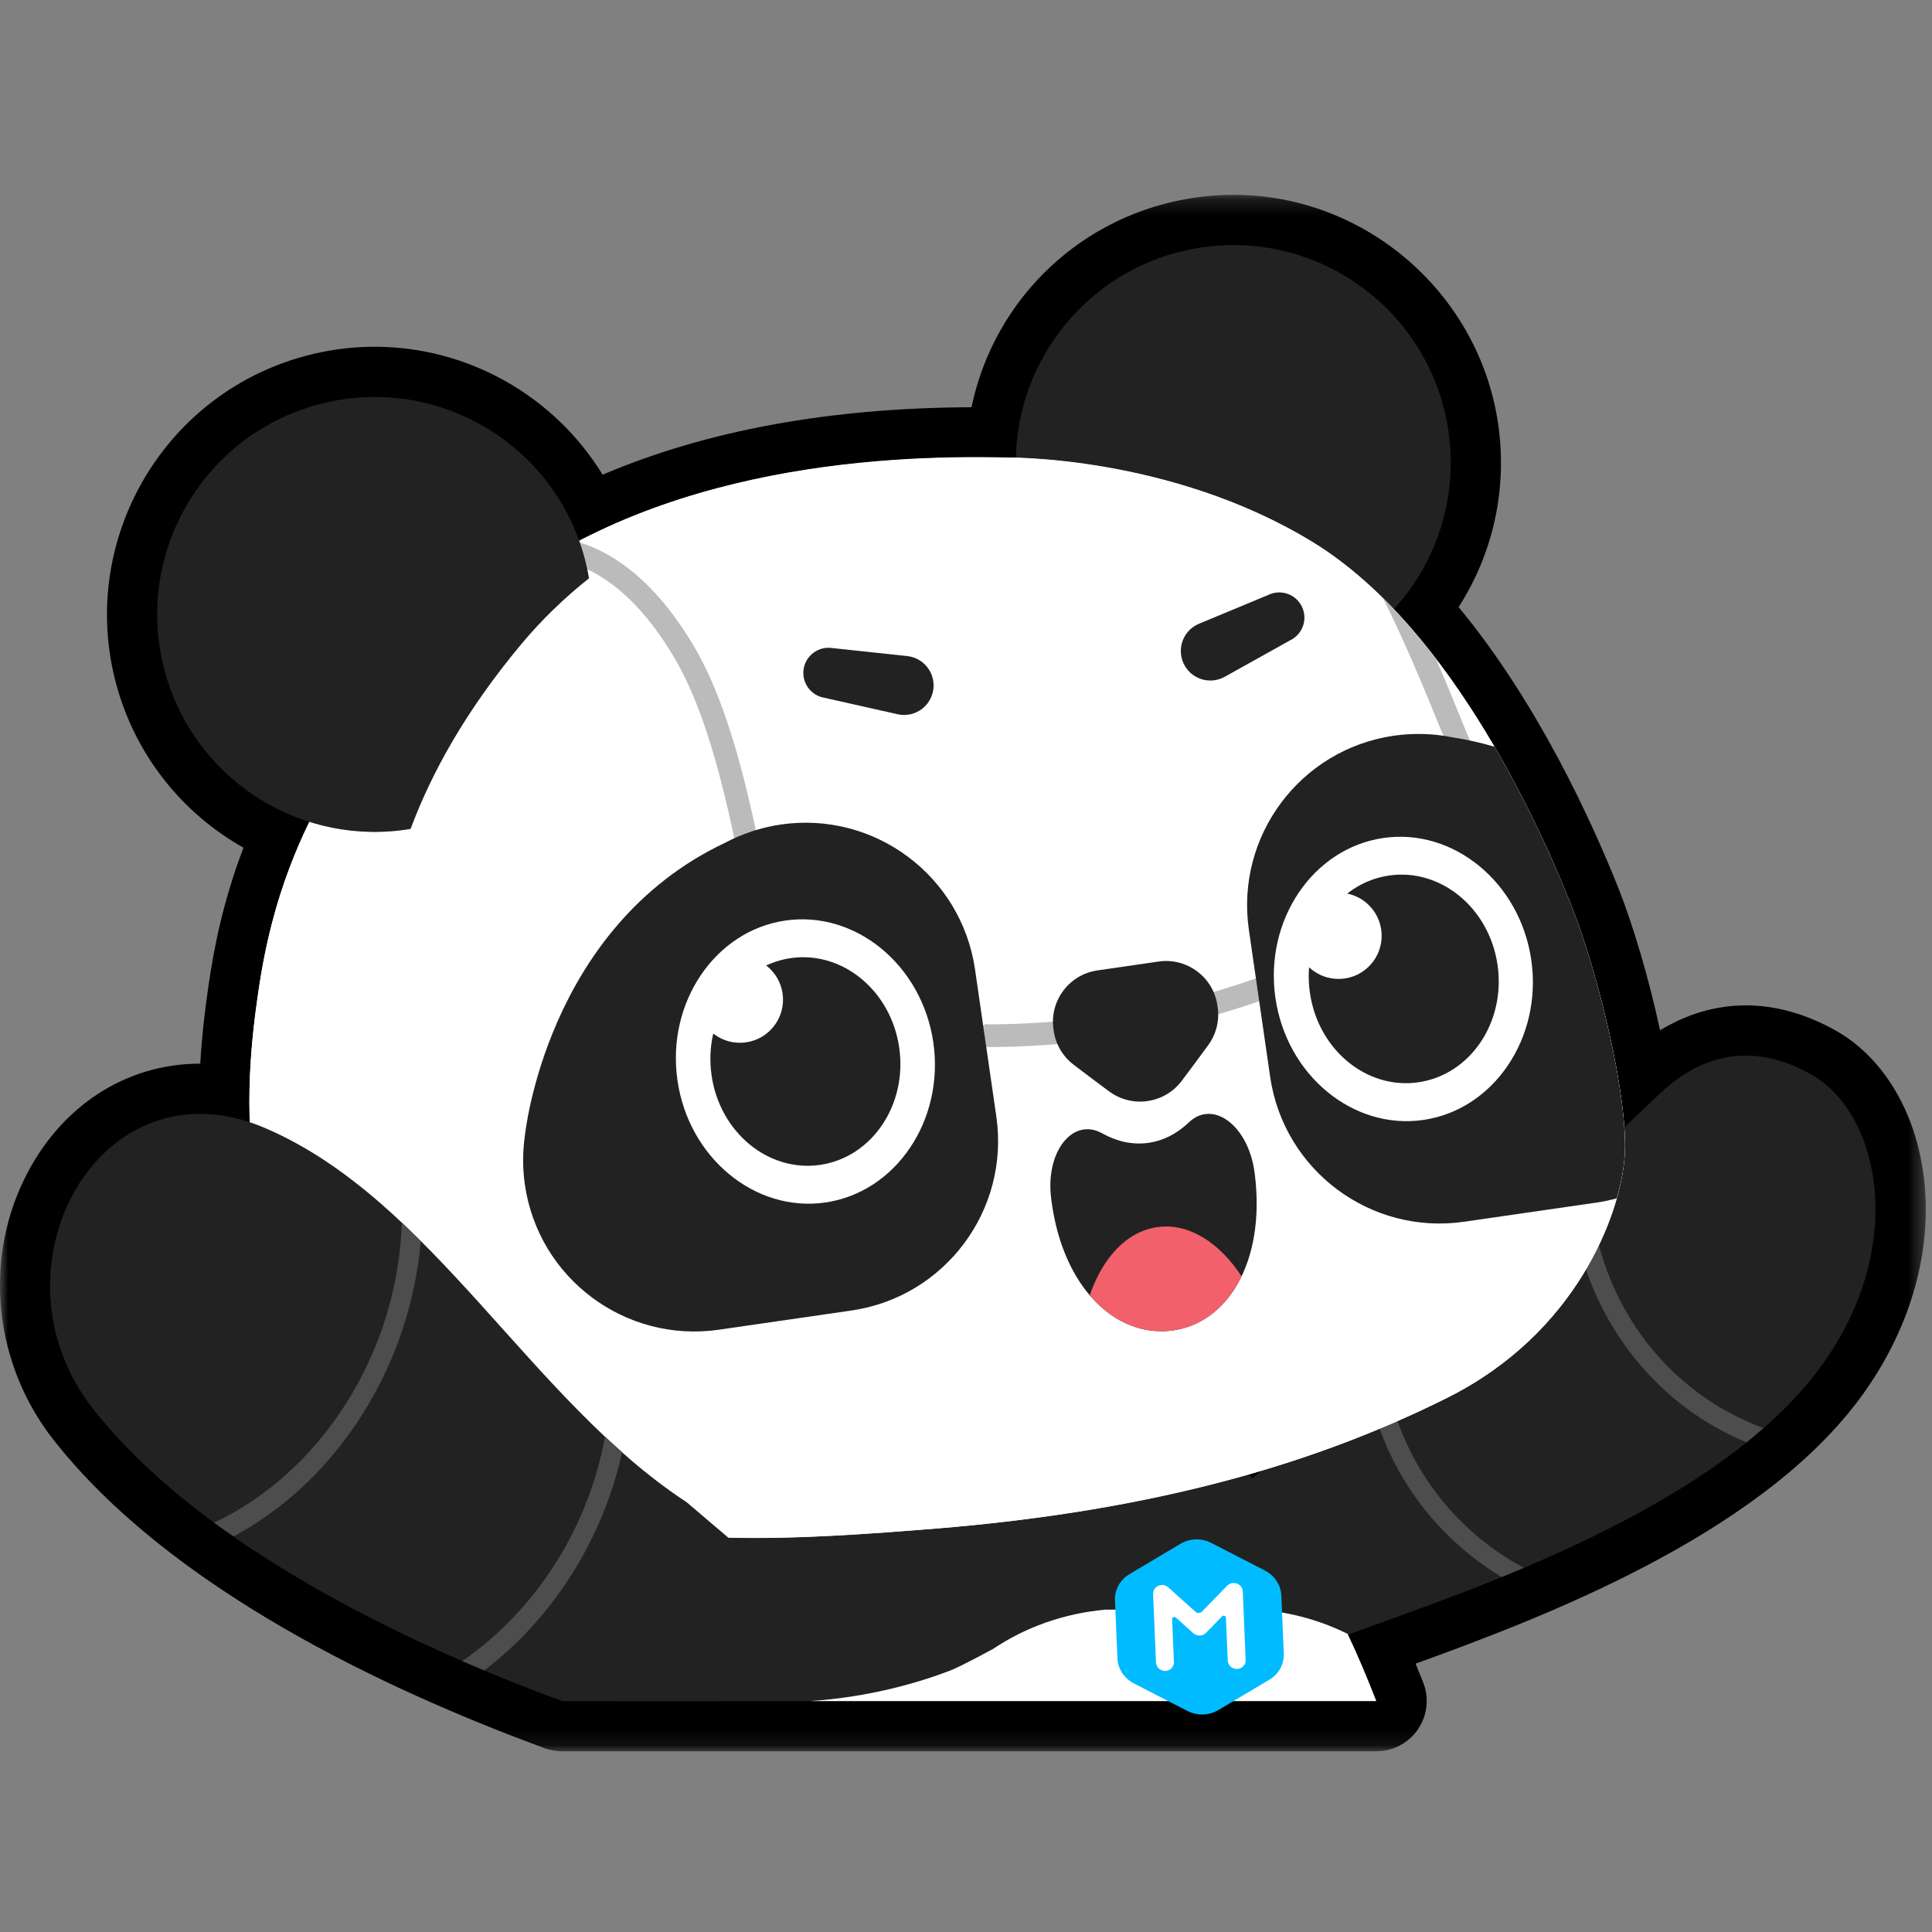 <?xml version="1.0" encoding="UTF-8"?>
<svg width="120px" height="120px" viewBox="0 0 120 120" version="1.1" xmlns="http://www.w3.org/2000/svg" xmlns:xlink="http://www.w3.org/1999/xlink">
    <rect x="0" y="0" width="120" height="120" fill="#808080" stroke="none"/>
    <!-- Generator: Sketch 51.1 (57501) - http://www.bohemiancoding.com/sketch -->
    <title>Panda1</title>
    <desc>Created with Sketch.</desc>
    <defs>
        <polygon id="path-1" points="0 0.205 119.615 0.205 119.615 96.881 0 96.881"></polygon>
    </defs>
    <g id="Panda1" stroke="none" stroke-width="1" fill="none" fill-rule="evenodd">
        <g id="Group" transform="translate(0, 11)">
            <g id="Group-3" transform="translate(0, 0.896)">
                <mask id="mask-2" fill="white">
                    <use xlink:href="#path-1"></use>
                </mask>
                <g id="Clip-2"></g>
                <path d="M119.271,59.899 C118.532,56.403 116.611,53.563 114.003,52.104 C112.157,51.073 110.281,50.549 108.43,50.549 C106.585,50.549 104.781,51.078 103.111,52.098 C102.407,48.826 101.411,45.496 100.505,43.224 C98.861,39.107 95.513,31.749 90.596,25.812 C92.747,22.468 93.635,18.457 93.055,14.452 C91.879,6.329 84.814,0.205 76.619,0.205 C75.821,0.205 75.013,0.264 74.219,0.379 C67.186,1.397 61.742,6.665 60.342,13.399 C51.582,13.427 43.894,14.834 37.43,17.587 C34.451,12.73 29.108,9.641 23.269,9.641 C21.655,9.641 20.046,9.879 18.486,10.348 C9.707,12.987 4.711,22.277 7.35,31.058 C8.599,35.216 11.409,38.669 15.124,40.756 C13.826,44.15 13.28,47.092 12.973,49.171 C12.766,50.569 12.547,52.263 12.439,54.169 L12.424,54.169 C7.776,54.169 3.691,56.856 1.499,61.36 C-1.027,66.548 -0.318,72.887 3.304,77.51 C10.54,86.742 23.901,93.036 33.834,96.689 C34.18,96.816 34.545,96.881 34.912,96.881 L38.162,96.881 L45.063,96.881 L50.32,96.881 L85.483,96.881 C86.514,96.881 87.486,96.371 88.067,95.52 C88.649,94.669 88.779,93.586 88.405,92.626 C88.25,92.229 88.09,91.832 87.926,91.436 C95.716,88.615 109.059,83.563 115.427,75.085 C118.926,70.427 120.327,64.891 119.271,59.899" id="Fill-1" fill="#000000" mask="url(#mask-2)"></path>
            </g>
            <path d="M78.044,90.204 C79.788,91.119 81.839,91.244 83.684,90.553 C90.07,88.163 106.169,83.109 112.931,74.106 C118.562,66.61 116.823,58.152 112.482,55.725 C108.14,53.298 104.954,55.165 103.096,56.924 L79.136,79.63 L76.987,81.538 C74.212,84.001 74.759,88.481 78.044,90.204" id="Fill-4" fill="#222222"></path>
            <path d="M98.763,61.409 L97.546,62.237 C97.609,66.317 99.006,70.226 101.564,73.399 C103.437,75.726 105.812,77.483 108.476,78.586 C108.837,78.296 109.182,77.998 109.524,77.697 C102.965,75.293 98.531,68.828 98.763,61.409" id="Fill-6" fill="#4D4D4D"></path>
            <path d="M85.907,73.214 L84.813,74.251 C85.183,76.741 86.065,79.148 87.461,81.322 C88.959,83.657 90.959,85.547 93.271,86.952 C93.727,86.766 94.184,86.574 94.647,86.378 C89.694,83.732 86.427,78.783 85.907,73.214" id="Fill-8" fill="#4D4D4D"></path>
            <path d="M85.498,94.656 C80.864,82.782 72.513,71.594 61.83,71.594 C51.147,71.594 42.795,82.782 38.163,94.656 L85.498,94.656 Z" id="Fill-10" fill="#222222"></path>
            <path d="M85.483,94.656 C84.935,93.251 84.354,91.852 83.703,90.483 C82.119,89.697 80.343,89.175 78.427,88.996 L68.68,88.976 C66.047,89.213 63.666,90.086 61.685,91.415 L61.682,91.415 C61.682,91.415 59.681,92.511 59.015,92.762 C57.137,93.483 54.062,94.407 50.32,94.656 L85.483,94.656 Z" id="Fill-12" fill="#FFFFFF"></path>
            <path d="M76.901,85.691 L75.239,84.837 C74.95,84.687 74.62,84.606 74.27,84.615 C73.921,84.625 73.597,84.725 73.322,84.888 L71.734,85.833 L70.147,86.778 C69.863,86.947 69.63,87.186 69.473,87.47 C69.321,87.745 69.241,88.061 69.254,88.397 C69.254,88.397 69.291,89.295 69.329,90.195 C69.366,91.095 69.404,91.995 69.404,91.995 C69.417,92.329 69.524,92.64 69.699,92.906 C69.879,93.182 70.131,93.407 70.429,93.56 L72.09,94.416 L73.752,95.27 C74.041,95.419 74.372,95.5 74.721,95.49 C75.07,95.48 75.394,95.381 75.67,95.217 L77.258,94.273 L78.844,93.329 L78.844,93.328 C79.128,93.16 79.362,92.92 79.518,92.637 C79.671,92.361 79.751,92.044 79.737,91.71 C79.737,91.71 79.699,90.81 79.662,89.911 C79.626,89.011 79.587,88.112 79.587,88.112 C79.574,87.777 79.467,87.466 79.292,87.199 C79.113,86.925 78.861,86.699 78.562,86.545 L78.563,86.545 L76.901,85.691 Z" id="Fill-14" fill="#00BBFF"></path>
            <path d="M76.621,87.321 C76.464,87.323 76.324,87.387 76.225,87.488 L74.653,89.103 C74.55,89.211 74.373,89.215 74.259,89.114 L72.557,87.589 C72.45,87.494 72.306,87.438 72.148,87.444 C71.842,87.457 71.61,87.712 71.622,88.006 L71.799,92.253 C71.81,92.544 72.056,92.784 72.358,92.786 C72.676,92.788 72.926,92.537 72.914,92.235 L72.802,89.574 C72.798,89.455 72.945,89.392 73.037,89.473 L74.118,90.441 C74.223,90.535 74.363,90.592 74.518,90.587 C74.672,90.583 74.808,90.519 74.905,90.42 L75.904,89.395 C75.987,89.308 76.14,89.363 76.145,89.482 L76.255,92.131 C76.267,92.42 76.511,92.661 76.814,92.662 C77.131,92.665 77.381,92.415 77.369,92.113 L77.193,87.851 C77.181,87.558 76.927,87.316 76.621,87.321" id="Fill-16" fill="#FFFFFF"></path>
            <path d="M63.238,19.667 C64.307,27.051 71.157,32.168 78.538,31.099 C85.919,30.03 91.036,23.177 89.967,15.794 C88.898,8.411 82.047,3.293 74.667,4.363 C67.285,5.432 62.169,12.284 63.238,19.667" id="Fill-18" fill="#222222"></path>
            <path d="M62.481,17.415 C62.481,17.415 72.672,17.246 81.531,22.664 C90.39,28.083 95.967,41.152 97.607,45.26 C99.247,49.369 101.166,57.208 100.907,60.833 C100.648,64.456 97.902,71.811 89.882,75.816 C81.862,79.821 71.922,82.826 57.975,83.95 C44.029,85.073 33.648,85.348 23.797,76.87 C13.947,68.393 15.203,56.313 16.06,50.507 C16.917,44.702 19.205,36.138 29.391,27.083 C39.576,18.028 54.484,17.229 62.481,17.415" id="Fill-20" fill="#FFFFFF"></path>
            <path d="M62.481,17.437 C62.481,17.437 72.672,17.268 81.531,22.686 C90.39,28.102 95.967,41.169 97.607,45.277 C99.247,49.385 101.166,57.224 100.907,60.846 C100.648,64.469 97.902,71.823 89.882,75.827 C81.862,79.831 71.922,82.836 57.975,83.958 C44.029,85.081 33.648,85.357 23.797,76.881 C13.947,68.405 15.203,56.328 16.06,50.524 C16.917,44.718 19.205,36.156 29.391,27.103 C39.576,18.05 54.484,17.251 62.481,17.437" id="Fill-22" fill="#FFFFFF"></path>
            <path d="M68.699,53.502 C66.192,53.866 63.66,54.044 61.13,54.033 L61.136,52.623 C68.851,52.658 76.586,50.871 83.504,47.455 L84.128,48.72 C79.284,51.111 74.049,52.726 68.699,53.502" id="Fill-24" fill="#BBBBBB"></path>
            <path d="M89.539,34.427 C90.755,37.413 91.806,39.991 92.761,41.283" id="Fill-26" fill="#BBBBBB"></path>
            <path d="M92.762,41.282 C93.428,42.183 94.617,43.106 96.652,42.971 C96.462,42.534 96.254,42.067 96.027,41.573 C95.12,41.52 94.414,41.145 93.894,40.443 C93.044,39.295 92.025,36.793 90.845,33.895 C90.329,32.629 89.78,31.284 89.196,29.922 C88.177,28.592 87.078,27.315 85.897,26.147 C87.27,28.865 88.476,31.817 89.539,34.427" id="Fill-28" fill="#BBBBBB"></path>
            <path d="M97.607,45.26 C96.844,43.349 95.227,39.498 92.827,35.382 C91.994,35.136 91.121,34.937 90.206,34.796 C89.632,34.679 89.041,34.612 88.443,34.593 C88.439,34.593 88.436,34.592 88.436,34.592 L88.432,34.592 C87.821,34.574 87.198,34.605 86.573,34.696 C80.758,35.538 76.728,40.936 77.57,46.751 L78.891,55.88 C79.734,61.695 85.13,65.726 90.944,64.884 L99.169,63.693 C99.596,63.631 100.013,63.541 100.419,63.432 C100.698,62.452 100.854,61.565 100.907,60.833 C101.166,57.21 99.247,49.369 97.607,45.26" id="Fill-30" fill="#222222"></path>
            <path d="M45.063,94.656 C48.141,92.168 48.275,87.096 45.173,84.454 L42.649,82.305 C32.959,75.961 26.851,63.548 16.507,59.082 C6.163,54.614 -1.021,67.828 5.76,76.481 C12.814,85.482 26.614,91.604 34.912,94.656 L45.063,94.656 Z" id="Fill-32" fill="#222222"></path>
            <path d="M14.509,84.427 C17.181,82.994 19.596,80.901 21.555,78.241 C24.179,74.683 25.751,70.452 26.137,66.094 C25.747,65.707 25.358,65.322 24.963,64.95 C24.674,73.094 19.953,80.43 13.299,83.578 C13.695,83.87 14.105,84.145 14.509,84.427" id="Fill-34" fill="#4D4D4D"></path>
            <path d="M37.579,78.237 C36.547,83.888 33.304,89.006 28.711,92.17 C29.175,92.371 29.628,92.564 30.079,92.753 C32.31,91.053 34.26,88.884 35.795,86.328 C37.139,84.087 38.092,81.673 38.641,79.194 C38.285,78.878 37.928,78.565 37.579,78.237" id="Fill-36" fill="#4D4D4D"></path>
            <path d="M57.543,53.311 L61.133,53.328" id="Stroke-40" stroke="#BBBBBB" stroke-width="1.281"></path>
            <path d="M53.328,55.299 C50.225,55.522 48.877,54.083 48.292,52.838 C47.611,51.384 47.089,48.648 46.486,45.482 C45.507,40.349 44.291,33.964 41.92,29.916 C38.28,23.693 34.078,23.113 32.142,24.241 C29.733,25.642 26.45,30.215 24.461,38.844 L23.087,38.527 C24.459,32.581 27.371,25.387 31.433,23.022 C33.856,21.608 38.974,22.09 43.138,29.203 C45.629,33.462 46.872,39.978 47.87,45.216 C48.456,48.291 48.962,50.944 49.568,52.239 C50.154,53.486 51.351,54.027 53.227,53.892 L53.328,55.299 Z" id="Fill-42" fill="#BBBBBB"></path>
            <path d="M48.508,40.211 C47.882,40.302 47.277,40.449 46.696,40.639 C46.692,40.64 46.69,40.642 46.685,40.644 C46.117,40.831 45.571,41.063 45.053,41.338 C33.885,46.603 32.598,59.562 32.598,59.562 L32.599,59.563 C32.46,60.542 32.454,61.558 32.602,62.586 C33.444,68.401 38.841,72.434 44.655,71.59 L52.88,70.399 C58.694,69.557 62.726,64.159 61.883,58.343 L60.561,49.216 C59.719,43.4 54.322,39.369 48.508,40.211" id="Fill-44" fill="#222222"></path>
            <path d="M51.278,63.687 C46.907,64.328 42.766,60.913 42.077,56.098 C41.388,51.282 44.4,46.819 48.772,46.178 C53.142,45.537 57.283,48.952 57.973,53.766 C58.662,58.582 55.649,63.046 51.278,63.687" id="Fill-46" fill="#FFFFFF"></path>
            <path d="M55.853,54.077 C56.36,57.623 54.163,60.88 50.944,61.352 C47.725,61.824 44.704,59.333 44.196,55.787 C43.689,52.242 45.886,48.984 49.105,48.512 C52.324,48.041 55.345,50.532 55.853,54.077" id="Fill-48" fill="#222222"></path>
            <path d="M48.607,50.707 C48.819,52.171 47.805,53.53 46.34,53.741 C44.877,53.954 43.519,52.939 43.307,51.475 C43.095,50.011 44.11,48.653 45.573,48.44 C47.037,48.229 48.395,49.243 48.607,50.707" id="Fill-50" fill="#FFFFFF"></path>
            <path d="M75.614,51.443 C75.361,49.693 73.723,48.469 71.973,48.722 L68.153,49.276 C66.404,49.529 65.18,51.167 65.433,52.918 L65.452,53.04 C65.577,53.914 66.05,54.657 66.71,55.15 L66.711,55.152 L67.799,55.975 L68.871,56.775 C69.536,57.273 70.39,57.516 71.278,57.388 C72.165,57.259 72.916,56.783 73.412,56.118 L74.213,55.046 L75.023,53.946 C75.516,53.287 75.758,52.439 75.632,51.565 L75.614,51.443 Z" id="Fill-52" fill="#222222"></path>
            <path d="M56.449,29.763 C56.424,29.759 56.398,29.762 56.372,29.759 L56.373,29.752 L51.714,29.255 C50.861,29.115 50.057,29.693 49.917,30.546 C49.779,31.398 50.357,32.203 51.209,32.342 L55.776,33.368 L55.778,33.362 C55.805,33.367 55.83,33.379 55.857,33.383 C56.856,33.547 57.799,32.869 57.963,31.869 C58.126,30.87 57.449,29.926 56.449,29.763" id="Fill-54" fill="#222222"></path>
            <path d="M80.864,26.681 C80.489,25.902 79.554,25.576 78.776,25.952 L74.449,27.752 L74.452,27.757 C74.428,27.768 74.403,27.773 74.379,27.784 C73.467,28.224 73.085,29.321 73.526,30.233 C73.966,31.145 75.061,31.527 75.974,31.086 C75.999,31.074 76.019,31.057 76.045,31.043 L76.047,31.05 L80.136,28.769 C80.914,28.394 81.24,27.459 80.864,26.681" id="Fill-56" fill="#222222"></path>
            <path d="M88.418,58.56 C84.046,59.202 79.906,55.786 79.217,50.971 C78.527,46.156 81.54,41.692 85.911,41.051 C90.282,40.41 94.424,43.824 95.113,48.64 C95.802,53.454 92.79,57.918 88.418,58.56" id="Fill-58" fill="#FFFFFF"></path>
            <path d="M81.36,50.657 C81.868,54.203 84.89,56.694 88.108,56.222 C91.327,55.75 93.525,52.492 93.017,48.947 C92.509,45.401 89.488,42.91 86.269,43.382 C83.051,43.854 80.852,47.111 81.36,50.657" id="Fill-60" fill="#222222"></path>
            <path d="M32.395,28.989 C33.669,27.465 35.081,26.115 36.584,24.918 C36.491,24.372 36.367,23.825 36.203,23.279 C34.057,16.135 26.526,12.085 19.384,14.232 C12.242,16.378 8.192,23.911 10.338,31.055 C12.32,37.649 18.887,41.604 25.502,40.486 C26.799,37.004 28.928,33.14 32.395,28.989" id="Fill-62" fill="#222222"></path>
            <path d="M80.49,47.509 C80.701,48.973 82.06,49.987 83.524,49.776 C84.987,49.563 86.001,48.205 85.79,46.74 C85.578,45.277 84.22,44.262 82.757,44.475 C81.292,44.686 80.278,46.045 80.49,47.509" id="Fill-64" fill="#FFFFFF"></path>
            <path d="M71.273,59.992 C70.311,60.114 69.357,59.893 68.465,59.396 C66.647,58.38 64.94,60.504 65.284,63.387 C65.295,63.485 65.308,63.585 65.321,63.684 C66.049,68.948 69.215,71.968 72.597,71.665 C76.173,71.346 78.637,67.447 77.934,61.902 C77.931,61.878 77.928,61.854 77.924,61.83 C77.545,58.933 75.359,57.268 73.841,58.714 C73.102,59.419 72.234,59.87 71.273,59.992" id="Fill-66" fill="#222222"></path>
            <path d="M67.687,69.453 C69.034,71.035 70.784,71.829 72.597,71.666 C74.543,71.492 76.158,70.255 77.114,68.274 C75.749,66.186 73.858,64.967 71.934,65.211 C70.015,65.454 68.49,67.1 67.687,69.453" id="Fill-68" fill="#F2616B"></path>
        </g>
    </g>
</svg>